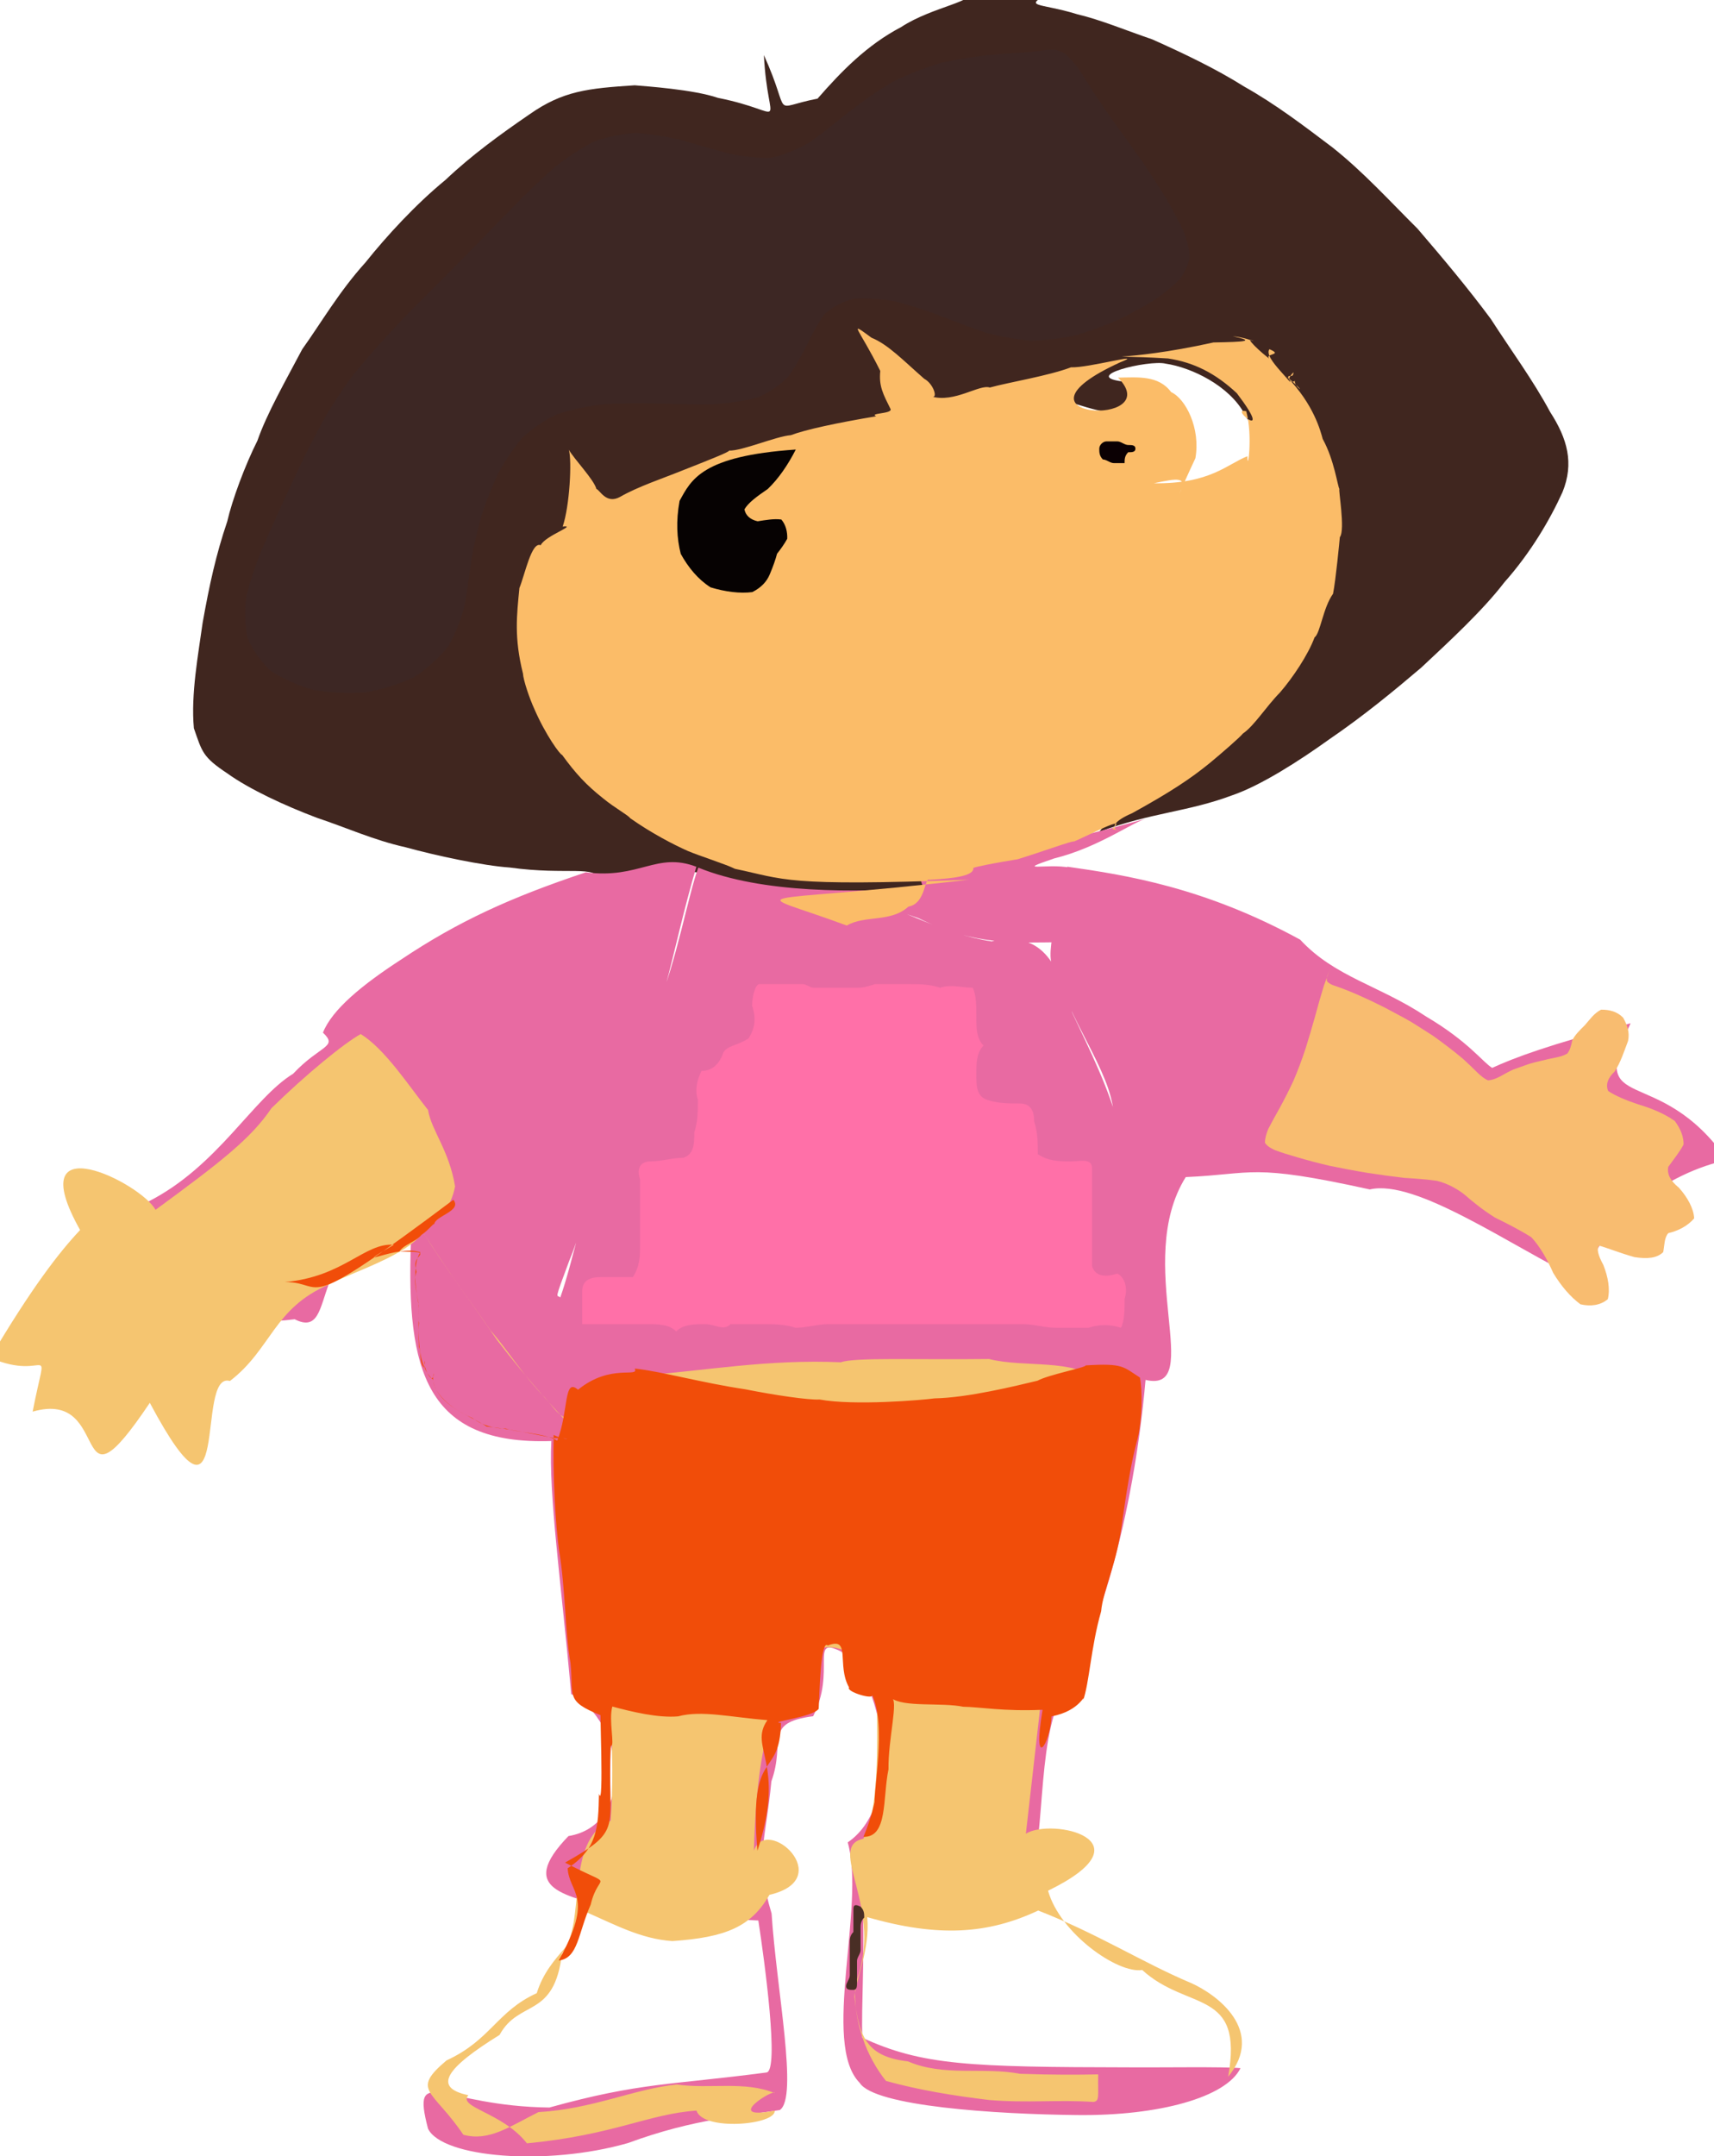 <?xml version="1.0" ?>
<svg xmlns="http://www.w3.org/2000/svg" version="1.1" width="474" height="596">
  <defs/>
  <g>
    <path d="M 268.456 -2.82 C 269.632 -2.1 269.644 -2.488 270.516 -2.63 C 270.83 -3.255 270.511 -3.81 270.576 -4.032 C 271.65 -4.32 271.152 -4.58 271.072 -4.791 C 272.472 -4.566 272.665 -4.428 273.311 -4.1 C 275.791 -2.504 278.706 -2.763 291.178 -2.353 C 282.093 2.242 287.143 0.599 297.958 3.955 C 304.297 5.441 311.502 8.448 318.623 10.87 C 327.149 14.671 336.279 19.008 344.073 23.928 C 352.729 28.785 360.507 34.717 368.442 40.709 C 377.033 47.514 384.395 55.645 392.029 63.225 C 399.202 71.575 406.004 79.703 412.273 88.151 C 417.931 96.935 423.964 105.077 428.678 113.859 C 433.464 121.273 435.363 128.03 432.1 136.027 C 428.74 143.471 423.352 152.721 416.007 160.973 C 410.005 168.81 400.568 177.486 393.034 184.532 C 385.462 190.966 377.239 197.767 367.502 204.417 C 359.411 210.227 348.684 217.124 340.772 219.813 C 328.424 224.442 318.386 224.563 303.999 229.911 C 311.021 220.382 319.49 216.939 325.565 210.307 C 333.054 202.636 341.142 194.273 348.776 185.865 C 355.28 177.312 360.516 169.556 364.101 161.544 C 366.816 153.199 368.009 146.695 367.23 141.108 C 365.341 135.141 362.457 129.671 358.107 125.627 C 354.151 119.944 346.056 119.238 344.203 114.475 C 340.019 106.659 329.563 101.574 322.351 100.514 C 317.698 99.372 297.774 104.17 311.287 105.531 C 316.6 122.921 293.972 107.942 282.352 108.19 C 275.3 109.539 268.329 109.752 262.638 110.934 C 257.164 112.075 251.901 112.598 250.527 114.682 C 243.066 117.076 237.439 117.285 232.459 118.954 C 227.216 121.04 221.622 123.333 215.716 125.686 C 209.595 127.878 203.437 130.118 196.98 132.516 C 189.754 134.761 182.215 136.52 175.245 138.402 C 169.16 140.404 163.146 142.228 158.298 149.285 C 155.074 151.736 147.989 152.697 147.333 156.995 C 144.503 163.227 144.196 169.961 145.677 177.013 C 148.554 184.598 152.906 192.148 158.684 200.178 C 165.606 208.042 173.348 215.268 181.5 221.659 C 189.75 227.233 197.536 232.014 204.327 235.992 C 210.282 238.544 215.181 235.04 260.078 244.065 C 215.362 260.431 207.66 245.008 194.618 241.394 C 180.064 239.28 177.178 240.248 166.023 243.367 C 164.603 238.91 157.198 242.026 140.917 239.775 C 133.631 239.286 120.526 236.496 112.107 234.168 C 103.479 232.262 95.562 228.664 87.665 226.048 C 78.747 222.687 68.936 218.135 62.864 213.763 C 56.01 209.218 55.903 207.839 53.615 201.282 C 52.743 191.928 54.849 180.747 56.044 172.099 C 57.914 161.633 59.71 153.369 62.839 144.145 C 64.197 138.194 67.745 128.643 71.195 121.78 C 73.798 114.268 79.1 105.036 83.585 96.525 C 88.784 89.28 93.729 80.652 101.057 72.555 C 106.883 65.265 114.966 56.467 123.191 49.731 C 130.382 42.917 138.426 37.09 146.36 31.65 C 155.678 25.105 162.551 24.426 175.529 23.577 C 178.708 23.855 191.772 24.729 198.538 27.047 C 218.641 31.054 212.364 36.791 211.25 15.224 C 219.214 32.771 212.636 29.855 226.088 27.266 C 232.711 19.676 239.794 12.41 249.228 7.47 C 257.961 1.738 270.703 0.383 268.456 -2.82" stroke-width="0.0" fill="rgb(64, 38, 31)" opacity="1" stroke="rgb(132, 70, 107)" stroke-opacity="0.702" stroke-linecap="round" stroke-linejoin="round"/>
    <path d="M 317.38 226.138 C 313.545 226.952 303.993 234.202 291.519 237.274 C 280.054 241.17 289.471 238.572 295.889 239.811 C 292.927 246.196 291.109 260.549 293.634 260.423 C 281.364 260.499 269.828 261.574 253.995 253.777 C 244.388 250.512 236.237 247.531 230.494 249.054 C 229.268 250.672 232.339 250.927 239.586 248.666 C 249.256 251.133 260.742 258.177 274.224 260.19 C 289.37 256.961 292.708 267.942 296.494 279.863 C 301.071 289.602 306.975 301.396 309.319 311.395 C 305.535 309.657 310.012 309.502 308.075 310.039 C 308.379 297.849 297.303 285.266 291.406 267.317 C 288.324 264.132 294.149 247.247 295.153 239.55 C 311.529 241.883 333.088 245.274 359.553 259.715 C 369.132 270.061 381.54 272.395 394.43 280.992 C 406.151 287.917 410.054 293.608 412.659 295.161 C 418.693 292.389 428.34 288.725 450.941 282.83 C 438.506 308.998 458.432 293.065 477.636 320.637 C 461.835 323.866 442.342 337.136 437.937 354.203 C 417.185 344.01 391.521 325.803 378.818 328.76 C 345.617 321.455 347.012 324.509 327.913 325.344 C 313.215 348.809 333.592 385.331 316.799 381.403 C 313.352 420.078 303.489 452.79 292.613 470.75 C 286.216 486.342 289.619 514.878 282.489 524.811 C 268.416 527.587 253.595 528.408 238.644 529.171 C 239.086 540.722 238.178 554.936 238.463 563.22 C 254.999 570.855 268.098 571.34 312.421 571.411 C 321.543 571.48 338.058 571.19 343.055 571.629 C 339.121 579.676 320.533 584.851 297.962 584.593 C 275.273 584.375 241.821 582.163 237.757 575.709 C 227.034 564.918 239.476 526.798 234.434 509.232 C 250.743 498.104 243.678 462.303 232.32 456.341 C 223.885 452.219 231.256 461.921 224.868 474.36 C 210.957 476.195 217.356 481.248 213.32 492.356 C 211.819 508.544 208.643 513.261 213.38 528.89 C 214.732 549.882 220.832 579.841 215.64 583.212 C 205.462 584.84 192.283 585.469 173.674 592.331 C 151.192 598.787 122.262 596.388 118.368 588.368 C 113.601 570.166 122.249 582.177 151.925 582.514 C 177.093 575.539 185.345 576.334 211.973 572.829 C 215.558 572.392 211.427 541.963 209.715 530.821 C 195.289 530.006 180.994 531.437 170.586 528.059 C 157.012 523.706 142.531 522.673 157.205 507.488 C 175.925 504.36 172.633 475.808 157.974 468.231 C 155.212 437.603 151.675 413.035 152.466 398.301 C 117.735 399.443 112.414 378.845 113.632 343.409 C 82.977 338.832 94.571 371.333 81.491 364.637 C 54.332 368.133 43.53 355.15 40.853 332.196 C 60.238 322.424 69.91 303.584 81.059 296.787 C 88.554 288.808 93.618 289.492 89.309 285.421 C 91.819 279.05 100.161 272.193 110.96 265.195 C 126.679 254.684 141.104 248.088 162.004 241.105 C 176.877 243.03 181.522 235.38 192.576 239.57 C 185.531 263.395 182.849 285.658 173.136 299.404 C 165.3 314.901 163.763 333.248 157.467 348.352 C 153.024 360.252 154.044 357.645 154.937 358.627 C 158.18 349.57 162.101 331.319 166.71 315.09 C 168.84 303.003 177.917 293.145 181.715 278.57 C 187.066 265.8 190.286 247.501 193.113 239.803 C 210.778 247.01 236.904 246.725 255.392 245.367 C 250.99 235.81 262.722 241.711 317.38 226.138" stroke-width="0.0" fill="rgb(232, 106, 162)" opacity="0.999" stroke="rgb(201, 16, 132)" stroke-opacity="0.479" stroke-linecap="round" stroke-linejoin="round"/>
    <path d="M 335.571 94.654 C 344.531 94.49 347.244 94.3 340.914 92.936 C 344.222 93.267 346.35 94.213 346.74 94.308 C 343.586 92.613 348.698 97.538 351.773 99.688 C 348.259 97.495 355.518 98.41 351.052 96.514 C 349.215 99.091 358.51 106.029 358.589 108.688 C 353.881 101.01 357.794 105.691 357.688 102.896 C 354.713 106.005 358.342 105.657 358.156 105.123 C 357.413 106.779 362.847 110.022 355.81 104.087 C 363.381 111.829 365.202 119.223 365.789 121.325 C 369.022 127.191 369.891 134.391 370.429 135.216 C 370 134.841 372.103 146.484 370.528 148.477 C 370.472 149.164 369.401 160.365 368.65 164.11 C 365.855 168.01 365.144 175.019 363.535 176.178 C 361.767 180.959 357.519 187.314 353.982 191.397 C 350.035 195.417 346.839 200.635 343.721 202.75 C 342.966 203.731 337.869 208.167 334.677 210.802 C 329.236 215.257 323.628 218.952 313.114 224.75 C 302.222 229.484 313.777 230.574 307.578 229.107 C 312.557 224.766 300.234 231.308 296.985 232.601 C 296.91 232.209 287.991 235.491 281.453 237.482 C 283.615 237.166 272.241 238.91 269.187 239.871 C 269.387 241.92 264.812 242.757 257.045 243.172 C 255.619 242.278 256.075 249.767 251.214 250.585 C 246.357 255.042 239.135 252.878 234.177 255.819 C 205.643 245.226 205.745 250.411 267.898 243.152 C 216.452 245.064 217.093 243.013 203.254 240.141 C 200.793 238.898 193.542 236.611 190.172 235.191 C 186.214 233.417 180.187 230.315 174.252 226.128 C 173.846 225.393 169.974 223.293 166.781 220.658 C 162.09 216.944 159.192 213.807 155.442 208.641 C 154.969 208.719 150.852 203.096 147.77 195.956 C 146.422 193.029 144.725 188.005 144.62 186.153 C 142.138 176.207 142.91 170.068 143.638 162.535 C 145.162 158.83 147.006 149.558 149.53 150.704 C 150.734 148.054 159.858 145.073 155.608 145.535 C 157.536 139.931 158.198 127.333 157.32 124.334 C 158.839 126.969 164.297 132.615 164.939 135.17 C 165.824 135.283 167.591 139.516 171.494 137.328 C 176.372 134.516 183.405 132.188 188.434 130.147 C 195.046 127.535 202.13 124.787 201.593 124.538 C 205.125 124.711 214.643 120.574 218.703 120.283 C 222.719 118.759 231.398 116.88 242.311 115.057 C 240.149 114.156 246.663 114.412 246.303 113.108 C 244.213 108.89 243.013 106.771 243.437 102.527 C 237.485 90.565 234.224 88.381 241 93.339 C 245.596 95.21 249.719 99.557 255.582 104.69 C 258.176 106.033 259.567 110.482 257.554 109.568 C 263.881 111.476 270.896 106.118 273.728 107.115 C 278.878 105.68 290.002 103.883 296.183 101.523 C 300.797 101.78 317.466 97.131 309.716 100.178 C 275.396 115.867 322.809 118.233 309.188 104.375 C 314.661 104.298 320.374 103.663 323.875 108.379 C 327.878 110.196 332.062 118.373 330.58 126.66 C 330.048 127.843 328.528 130.934 326.182 136.426 C 328.619 131.564 325.68 132.214 319.078 133.571 C 334.683 133.818 339.495 128.196 344.976 126.099 C 344.964 131.161 346.519 120.355 344.643 113.672 C 339.504 112.345 352.901 122.968 342.047 108.69 C 336.223 103.244 330.223 100.161 323.021 99.079 C 300.538 97.731 309.923 100.345 335.571 94.654" stroke-width="0.0" fill="rgb(251, 188, 104)" opacity="1.0" stroke="rgb(158, 41, 67)" stroke-opacity="0.177" stroke-linecap="round" stroke-linejoin="round"/>
    <path d="M 99.758 285.807 C 106.559 290.044 112.989 300.047 118.362 306.786 C 119.362 312.612 124.185 317.848 125.85 327.932 C 123.749 338.618 115.173 339.065 117.613 341.547 C 124.996 353.069 130.474 360.179 135.609 367.656 C 140.805 373.671 144.742 380.255 150.599 386.193 C 154.318 390.387 155.245 393.127 160.611 391.917 C 169.035 388.584 177.394 384.509 178.74 380.084 C 194.926 378.857 212.497 375.645 232.551 376.533 C 236.304 375.119 253.375 375.876 273.518 375.626 C 283.308 378.125 297.061 375.405 303.581 381.589 C 291.755 394.925 293.923 403.924 294.351 414.635 C 293.682 426.864 292.178 439.817 290.082 452.734 C 288.299 465.173 286.985 478.355 283.699 506.831 C 290.801 502.356 318.625 508.552 289.835 522.588 C 293.148 534.393 309.12 545.573 315.872 544.499 C 328.528 556.04 344.015 549.507 339.641 574.011 C 350.087 561.265 336.521 551.243 329.3 548.065 C 316.011 542.482 303.358 534.353 287.105 528.07 C 273.194 534.601 259.472 535.533 239.837 529.894 C 240.639 538.986 236.674 546.892 236.292 551.917 C 237.546 563.479 240.001 568.464 251.097 569.766 C 261.07 574.048 271.947 571.254 282.062 573.193 C 291.286 573.514 298.136 573.458 303.706 573.357 C 303.562 579.403 304.183 580.621 302.426 580.974 C 292.801 580.315 284.046 581.309 273.621 580.442 C 263.874 579.286 254.085 577.693 245.003 575.16 C 239.729 568.564 235.896 558.935 236.493 548.397 C 245.044 527.659 228.117 510.486 238.745 508.229 C 244.171 498.155 242.01 474.775 242.683 463.646 C 237.808 458.184 231.184 452.176 223.096 457.148 C 214.486 468.815 209.456 478.656 208.488 511.544 C 211.906 501.437 231.721 519.337 212.79 523.728 C 207.75 532.515 200.772 535.497 185.936 536.508 C 177.267 535.935 170.19 532.02 161.481 528.225 C 161.324 536.468 151.94 539.65 148.433 550.91 C 137.424 555.896 135.742 563.859 123.488 569.489 C 113.46 577.981 119.676 577.487 128.137 590.041 C 135.239 591.951 140.82 587.823 148.906 583.781 C 163.876 582.95 175.58 577.283 187.167 576.161 C 196.466 577.463 205.958 575.094 214.255 578.536 C 214.329 577.055 199.418 586.251 214.239 583.37 C 214.645 587.322 194.437 589.121 192.61 583.365 C 179.364 584.261 169.741 590.115 145.719 592.418 C 139.031 583.848 126.444 582.503 129.526 579.108 C 119.46 576.991 123.442 571.571 138.155 562.447 C 143.56 552.531 153.293 558.094 155.422 539.893 C 162.372 531.335 155.902 508.876 168.867 503.241 C 170.294 483.399 168.035 467.138 167.274 451.92 C 166.117 436.764 162.811 421.968 166.974 403.588 C 155.721 392.307 146.024 381.57 137.408 370.322 C 130.223 359.764 123.387 350.864 117.023 340.637 C 112.303 347.12 97.493 351.564 90.96 355.043 C 75.629 361.566 75.072 372.903 63.586 381.706 C 53.76 378.751 64.4 430.81 41.429 387.737 C 18.72 421.553 31.704 383.65 9.027 390.173 C 13.205 368.705 13.682 382.372 -2.698 375.286 C 8.661 356.09 16.307 346.161 22.152 339.981 C 5.385 310.134 39.091 327.036 43.007 334.399 C 61.543 320.822 69.457 314.579 75.063 306.313 C 84.628 296.935 95.171 288.343 99.758 285.807" stroke-width="0.0" fill="rgb(245, 197, 112)" opacity="1.0" stroke="rgb(115, 224, 22)" stroke-opacity="0.636" stroke-linecap="round" stroke-linejoin="round"/>
    <path d="M 173.905 386.108 C 174.914 382.863 175.88 382.77 176.923 383.006 C 177.871 383.227 178.781 383.302 179.724 383.344 C 180.626 383.679 181.559 383.882 182.52 384.046 C 183.495 384.224 184.466 384.383 185.432 384.543 C 186.382 384.734 187.308 384.923 188.188 385.114 C 188.996 385.328 189.732 385.555 190.385 385.76 C 190.912 386.125 191.336 386.482 191.662 386.878 C 191.853 387.36 191.956 387.904 191.938 388.52 C 191.835 389.205 191.684 389.96 191.502 390.784 C 191.272 391.65 191.021 392.561 190.793 393.497 C 190.596 394.432 190.476 395.359 190.445 396.256 C 190.479 397.104 190.616 397.88 190.872 398.563 C 191.177 399.188 191.611 399.704 192.16 400.101 C 192.796 400.426 193.558 400.643 194.451 400.745 C 195.468 400.796 196.635 400.798 197.956 400.725 C 199.454 400.682 201.134 400.61 203.01 400.528 C 205.09 400.448 207.38 400.341 209.884 400.29 C 212.592 400.349 215.493 400.375 218.567 400.425 C 221.803 400.479 225.179 400.482 228.673 400.306 C 232.265 400.297 235.937 400.217 239.655 400 C 243.459 399.7 247.289 399.605 251.145 399.204 C 255.036 399.062 258.937 398.779 262.84 398.451 C 266.741 398.247 270.617 398.07 274.442 397.941 C 278.193 398.038 281.825 398.318 285.312 398.747 C 288.557 399.526 291.553 400.492 294.489 401.644 C 296.63 403.181 298.558 404.858 300.155 406.775 C 301.211 408.964 301.902 411.221 302.318 413.629 C 302.093 416.151 301.682 418.752 301.092 421.412 C 300.135 424.09 299.151 426.853 297.968 429.665 C 296.566 432.451 295.131 435.374 293.701 438.209 C 292.28 441.043 290.407 443.894 288.652 446.622 C 286.776 449.221 284.916 451.636 283.072 453.927 C 281.024 455.833 278.93 457.408 276.893 458.819 C 274.615 459.419 272.41 459.761 270.182 459.858 C 267.972 458.993 265.767 457.919 263.606 456.434 C 261.576 454.462 259.545 452.271 257.541 449.918 C 255.648 447.039 253.759 444.316 251.777 441.663 C 250.043 439.06 248.249 436.648 246.458 434.51 C 244.692 432.701 242.923 431.272 241.168 430.239 C 239.507 429.552 237.86 429.259 236.286 429.516 C 234.768 429.602 233.312 430.179 231.944 431.268 C 230.576 432.118 229.264 433.4 228 434.887 C 226.69 436.507 225.363 438.277 223.977 440.216 C 222.39 442.053 220.733 444.053 218.964 446.158 C 216.977 448.183 214.85 450.223 212.568 452.239 C 210.1 454.215 207.522 455.83 204.909 457.46 C 202.073 458.757 199.227 459.83 196.372 460.729 C 193.518 461.229 190.721 461.522 187.999 461.578 C 185.385 461.348 182.935 460.954 180.641 460.394 C 178.534 459.621 176.641 458.802 174.94 457.911 C 173.449 456.925 172.151 455.872 171.004 454.764 C 170.002 453.551 169.11 452.25 168.248 450.8 C 167.469 449.163 166.676 447.394 165.658 445.437 C 165.057 443.185 164.332 440.742 163.392 438.1 C 162.784 435.116 162.057 431.977 161.376 428.632 C 160.919 425.094 160.433 421.46 159.969 417.766 C 159.904 414.023 159.895 410.261 159.845 406.472 C 160.367 402.7 160.736 398.918 161.284 395.201 C 162.262 391.637 162.954 388.078 163.688 385.269 C 164.554 384.001 165.461 384.371 173.905 386.108" stroke-width="0.0" fill="rgb(252, 76, 1)" opacity="1.0" stroke="rgb(231, 48, 19)" stroke-opacity="0.134" stroke-linecap="round" stroke-linejoin="round"/>
    <path d="M 125.373 331.618 C 127.922 334.778 120.051 336.099 120.099 338.475 C 120.258 337.606 118.477 340.067 116.578 341.301 C 115.037 343.247 111.658 343.948 110.482 345.883 C 114.96 346.109 117.004 345.801 115.968 347.129 C 114.505 348.714 114.73 349.886 115.183 351.54 C 114.402 353.688 114.953 356.093 115.496 358.991 C 116.227 361.612 115.504 364.396 115.899 365.649 C 115.604 368.571 115.82 371.086 115.836 372.269 C 116.55 373.817 115.881 377.363 117.538 378.123 C 117.163 375.829 117.666 378.036 117.395 376.067 C 116.953 377.768 119.686 383.544 119.979 379.523 C 118.615 383.618 123.354 388.785 130.6 391.93 C 134.07 394.571 138.469 394.964 139.858 394.844 C 142.741 395.917 150.852 396.116 154.105 398.209 C 157.315 390.027 155.829 380.608 159.849 384.12 C 168.877 376.748 176.831 380.974 175.537 378.257 C 183.04 379.085 193.822 382.16 206.125 384.003 C 214.118 385.598 223.683 387.012 226.65 386.819 C 236.22 388.591 255.258 386.962 258.432 386.509 C 267.785 386.326 280.931 383.042 286.899 381.632 C 290.016 379.932 300.406 377.966 300.229 377.393 C 310.684 376.749 310.544 377.762 315.23 380.743 C 315.944 384.032 315.941 392.169 314.565 397.73 C 312.634 404.918 311.61 412.03 310.447 419.84 C 309.062 431.901 305.05 439.301 304.511 445.38 C 301.637 455.421 301.27 465.213 299.483 470.134 C 300.129 467.454 299.075 472.882 290.79 474.395 C 290.462 481.996 285.374 489.985 288.319 472.577 C 277.661 473.077 270.861 471.791 266.379 471.741 C 260.356 470.491 249.801 471.98 246.45 469.308 C 248.641 469.461 245.57 480.704 245.709 489.018 C 244.054 497.016 245.577 507.897 238.779 507.693 C 243.093 497.724 243.124 487.577 241.92 499.987 C 241.272 494.779 245.35 477.357 241.114 468.28 C 242.282 470.117 233.849 467.619 234.805 466.401 C 231.283 460.261 235.482 452.197 228.912 454.821 C 226.956 452.948 226.61 468.085 226.407 472.311 C 224.726 474.699 212.013 475.988 215.98 476.219 C 215.629 492.247 206.995 482.349 209.463 511.548 C 217.54 487.02 206.848 483.146 212.223 475.448 C 201.859 474.613 194.005 472.655 187.511 474.4 C 182.002 474.884 174.722 473.14 169.339 471.68 C 168.261 475.434 170.138 482.866 168.926 482.528 C 167.793 505.604 172.991 505.439 156.262 514.817 C 170.63 522.374 165.581 516.882 163.361 526.418 C 159.784 534.496 159.945 541.229 154.505 541.888 C 164.509 523.937 157.372 523.369 156.982 516.383 C 165.197 510.995 165.469 505.205 165.642 495.786 C 167.088 500.964 165.742 468.963 166.13 474.1 C 156.199 470.108 158.713 468.924 157.758 459.586 C 156.266 451.54 156.385 439.169 154.641 428.754 C 153.643 421.949 152.813 407.43 153.113 396.605 C 156.31 398.34 159.406 397.446 153.299 397.498 C 146.06 396.101 141.768 395.092 134.574 394.294 C 130.094 391.225 120.959 388.664 119.712 381.312 C 115.395 377.421 115.657 369.754 115.853 360.868 C 114.558 355.304 114.323 348.65 116.285 346.132 C 109.703 343.769 95.725 351.849 108.945 344.041 C 100.797 343.431 95.085 352.919 78.765 354.357 C 90.744 354.307 81.586 364.461 125.373 331.618" stroke-width="0.0" fill="rgb(241, 77, 9)" opacity="0.999" stroke="rgb(114, 53, 169)" stroke-opacity="0.273" stroke-linecap="round" stroke-linejoin="round"/>
    <path d="M 288.715 13.875 C 289.652 13.751 290.596 13.672 291.55 13.704 C 292.516 13.887 293.512 14.258 294.539 14.872 C 295.608 15.775 296.739 17.001 297.948 18.57 C 299.256 20.491 300.699 22.744 302.31 25.298 C 304.124 28.112 306.174 31.125 308.451 34.293 C 310.865 37.603 313.353 41.034 315.834 44.545 C 318.222 48.09 320.49 51.6 322.586 55.005 C 324.454 58.251 326.057 61.279 327.374 64.067 C 328.345 66.611 328.904 68.957 329.001 71.151 C 328.601 73.225 327.701 75.209 326.31 77.146 C 324.44 79.038 322.14 80.916 319.451 82.798 C 316.404 84.668 313.067 86.506 309.489 88.278 C 305.713 89.921 301.782 91.382 297.743 92.618 C 293.637 93.527 289.483 94.059 285.301 94.175 C 281.104 93.835 276.898 93.09 272.683 91.983 C 268.467 90.555 264.243 88.937 260.007 87.265 C 255.771 85.677 251.557 84.309 247.41 83.274 C 243.405 82.599 239.615 82.339 236.117 82.58 C 232.985 83.382 230.275 84.792 228.013 86.84 C 226.149 89.443 224.544 92.406 223.049 95.536 C 221.514 98.644 219.822 101.591 217.869 104.254 C 215.558 106.544 212.825 108.4 209.631 109.818 C 205.966 110.811 201.872 111.422 197.404 111.727 C 192.624 111.791 187.614 111.703 182.467 111.558 C 177.282 111.445 172.164 111.467 167.21 111.708 C 162.502 112.247 158.107 113.157 154.078 114.476 C 150.447 116.235 147.229 118.43 144.415 121.026 C 141.941 123.976 139.766 127.222 137.844 130.712 C 136.12 134.384 134.597 138.213 133.264 142.174 C 132.101 146.237 131.136 150.391 130.373 154.616 C 129.793 158.876 129.233 163.117 128.512 167.284 C 127.46 171.309 125.958 175.141 123.919 178.698 C 121.331 181.926 118.194 184.77 114.545 187.165 C 110.417 189.084 105.919 190.484 101.164 191.357 C 96.274 191.68 91.406 191.458 86.704 190.708 C 82.307 189.438 78.333 187.669 74.883 185.44 C 72.074 182.772 69.924 179.721 68.459 176.344 C 67.704 172.696 67.619 168.832 68.133 164.788 C 69.173 160.633 70.604 156.39 72.312 152.085 C 74.206 147.749 76.178 143.395 78.162 139.027 C 80.162 134.707 82.161 130.442 84.156 126.267 C 86.177 122.213 88.243 118.3 90.343 114.54 C 92.532 110.948 94.811 107.531 97.193 104.281 C 99.675 101.162 102.258 98.129 104.925 95.147 C 107.643 92.157 110.444 89.145 113.362 86.108 C 116.411 83.038 119.574 79.89 122.827 76.644 C 126.166 73.307 129.56 69.866 132.994 66.349 C 136.452 62.792 139.906 59.234 143.346 55.727 C 146.756 52.306 150.159 49.06 153.584 46.067 C 157.044 43.369 160.564 41.038 164.184 39.155 C 167.931 37.817 171.814 37.024 175.829 36.767 C 179.953 37.032 184.159 37.714 188.414 38.714 C 192.681 39.924 196.933 41.186 201.137 42.336 C 205.265 43.239 209.288 43.729 213.187 43.619 C 216.94 42.797 220.564 41.299 224.094 39.215 C 227.594 36.688 231.124 33.882 234.744 30.948 C 238.51 28.035 242.458 25.27 246.613 22.747 C 250.986 20.571 255.559 18.775 260.312 17.347 C 265.222 16.283 270.25 15.535 275.358 15.035 C 280.507 14.694 285.668 14.413 288.715 13.875" stroke-width="0.0" fill="rgb(61, 39, 36)" opacity="0.998" stroke="rgb(18, 101, 131)" stroke-opacity="0.366" stroke-linecap="round" stroke-linejoin="round"/>
    <path d="M 367.664 268.255 C 367.444 268.78 367.228 269.307 367.029 269.822 C 366.889 270.319 366.856 270.786 366.977 271.217 C 367.288 271.594 367.779 271.923 368.45 272.229 C 369.295 272.541 370.291 272.883 371.394 273.278 C 372.581 273.737 373.824 274.246 375.124 274.8 C 376.445 275.38 377.77 275.979 379.073 276.587 C 380.33 277.198 381.522 277.774 382.637 278.337 C 383.678 278.864 384.655 279.399 385.562 279.888 C 386.433 280.348 387.254 280.777 388.046 281.203 C 388.819 281.632 389.599 282.079 390.383 282.531 C 391.194 283.036 392.056 283.582 392.992 284.177 C 394.023 284.84 395.16 285.546 396.342 286.32 C 397.602 287.21 398.949 288.207 400.333 289.264 C 401.777 290.352 403.227 291.512 404.637 292.707 C 405.986 293.929 407.258 295.144 408.458 296.35 C 409.523 297.391 410.503 298.194 411.514 298.601 C 412.596 298.541 413.696 298.132 414.773 297.563 C 415.894 296.943 417.146 296.245 418.486 295.615 C 419.805 295.145 421.084 294.689 422.362 294.244 C 423.651 293.777 424.948 293.499 426.229 293.194 C 427.484 292.871 428.727 292.592 429.995 292.351 C 431.28 292.115 432.469 291.773 433.42 291.207 C 434.097 290.375 434.483 289.156 434.815 287.544 C 435.532 286.068 436.765 284.852 438.322 283.32 C 439.679 281.754 440.875 280.021 442.775 279.071 C 445.175 279.051 447.256 279.631 448.876 281.282 C 450.046 283.402 450.732 285.311 450.23 287.73 C 449.105 290.684 448.19 293.627 446.526 296.172 C 444.585 297.963 443.983 299.875 444.746 301.564 C 446.755 302.882 449.622 304.108 453.065 305.255 C 456.834 306.367 460.374 307.858 463.16 309.844 C 464.854 312.115 465.638 314.324 465.582 316.359 C 464.519 318.344 462.875 320.422 461.347 322.526 C 460.949 324.626 462.068 326.463 464.286 328.277 C 466.658 330.899 468.393 334.052 468.514 336.755 C 466.719 338.869 464.033 340.235 461.36 340.836 C 460.224 342.126 460.327 344.142 459.958 346.072 C 458.257 347.761 455.617 348.013 452.023 347.47 C 447.984 346.34 444.478 344.913 442.306 344.313 C 441.406 344.997 441.978 347.046 443.393 349.613 C 444.709 352.925 445.324 356.365 444.629 359.094 C 442.612 360.795 439.866 361.163 437.074 360.506 C 434.334 358.506 431.737 355.477 429.538 351.838 C 427.83 347.995 425.975 344.68 423.499 341.981 C 420.317 339.968 416.873 338.235 413.413 336.521 C 410.232 334.535 407.43 332.318 404.965 330.147 C 402.596 328.318 400.093 327.077 397.414 326.386 C 394.595 325.97 391.594 325.766 388.386 325.565 C 385.034 325.178 381.58 324.712 378.104 324.17 C 374.655 323.598 371.206 322.929 367.762 322.239 C 364.472 321.473 361.533 320.683 358.872 319.903 C 356.399 319.193 354.273 318.532 352.553 317.888 C 351.194 317.266 350.251 316.614 349.804 315.808 C 349.82 314.775 350.124 313.51 350.728 312.045 C 351.605 310.352 352.665 308.425 353.867 306.292 C 355.154 303.941 356.453 301.394 357.711 298.701 C 358.913 295.896 359.986 293.006 360.974 290.062 C 361.907 287.092 362.79 284.098 363.63 281.108 C 364.444 278.105 365.261 275.192 366.145 272.35 C 367.165 269.527 368.274 266.721 367.664 268.255" stroke-width="0.0" fill="rgb(248, 188, 112)" opacity="1.0" stroke="rgb(52, 74, 141)" stroke-opacity="0.452" stroke-linecap="round" stroke-linejoin="round"/>
    <path d="M 220.072 124.254 C 217.86 128.562 215.323 132.278 212.329 135.15 C 209.268 137.232 206.914 138.983 205.868 140.786 C 206.198 142.521 207.585 143.669 209.528 144.08 C 211.669 143.755 214.066 143.306 216.082 143.599 C 217.328 145.054 217.788 147.051 217.704 148.92 C 216.922 150.358 215.906 151.763 214.891 153.051 C 214.486 154.595 213.831 156.485 212.891 158.708 C 212.069 160.731 210.525 162.409 208.046 163.653 C 204.722 164.084 200.643 163.601 196.497 162.339 C 193.064 160.158 190.355 156.882 188.26 153.09 C 187.184 148.82 186.898 144.104 187.934 138.441 C 191.151 132.606 194.051 126.022 220.072 124.254" stroke-width="0.0" fill="rgb(6, 2, 2)" opacity="0.998" stroke="rgb(164, 234, 181)" stroke-opacity="0.99" stroke-linecap="round" stroke-linejoin="round"/>
    <path d="M 210.0 272.0 C 211.0 272.0 212.0 272.0 213.0 272.0 C 214.0 272.0 215.0 272.0 216.0 272.0 C 217.0 272.0 218.0 272.0 219.0 272.0 C 220.0 272.0 221.0 272.0 222.0 272.0 C 223.0 272.0 224.0 273.0 225.0 273.0 C 226.0 273.0 227.0 273.0 228.0 273.0 C 229.0 273.0 230.0 273.0 231.0 273.0 C 232.0 273.0 233.0 273.0 234.0 273.0 C 235.0 273.0 236.0 273.0 237.0 273.0 C 238.0 273.0 239.0 273.0 242.0 272.0 C 245.0 272.0 248.0 272.0 251.0 272.0 C 254.0 272.0 257.0 272.0 260.0 273.0 C 263.0 272.0 266.0 273.0 269.0 273.0 C 270.0 275.0 270.0 278.0 270.0 281.0 C 270.0 284.0 270.0 287.0 272.0 289.0 C 270.0 291.0 270.0 294.0 270.0 297.0 C 270.0 300.0 270.0 303.0 273.0 304.0 C 276.0 305.0 279.0 305.0 282.0 305.0 C 285.0 305.0 286.0 307.0 286.0 310.0 C 287.0 313.0 287.0 316.0 287.0 319.0 C 290.0 321.0 293.0 321.0 296.0 321.0 C 299.0 321.0 302.0 320.0 302.0 323.0 C 302.0 326.0 302.0 329.0 302.0 332.0 C 302.0 335.0 302.0 338.0 302.0 341.0 C 302.0 344.0 302.0 347.0 302.0 350.0 C 303.0 353.0 306.0 353.0 309.0 352.0 C 311.0 353.0 312.0 356.0 311.0 359.0 C 311.0 362.0 311.0 365.0 310.0 367.0 C 307.0 366.0 304.0 366.0 301.0 367.0 C 298.0 367.0 295.0 367.0 292.0 367.0 C 289.0 367.0 286.0 366.0 283.0 366.0 C 280.0 366.0 277.0 366.0 274.0 366.0 C 271.0 366.0 268.0 366.0 265.0 366.0 C 262.0 366.0 259.0 366.0 256.0 366.0 C 253.0 366.0 250.0 366.0 247.0 366.0 C 244.0 366.0 241.0 366.0 238.0 366.0 C 235.0 366.0 232.0 366.0 229.0 366.0 C 226.0 366.0 223.0 367.0 220.0 367.0 C 217.0 366.0 214.0 366.0 211.0 366.0 C 208.0 366.0 205.0 366.0 202.0 366.0 C 200.0 368.0 198.0 366.0 195.0 366.0 C 192.0 366.0 189.0 366.0 187.0 368.0 C 185.0 366.0 182.0 366.0 179.0 366.0 C 176.0 366.0 173.0 366.0 170.0 366.0 C 167.0 366.0 164.0 366.0 161.0 366.0 C 161.0 363.0 161.0 360.0 161.0 357.0 C 161.0 354.0 163.0 353.0 166.0 353.0 C 169.0 353.0 172.0 353.0 175.0 353.0 C 177.0 350.0 177.0 347.0 177.0 344.0 C 177.0 341.0 177.0 338.0 177.0 335.0 C 177.0 332.0 177.0 329.0 177.0 326.0 C 176.0 323.0 177.0 321.0 180.0 321.0 C 183.0 321.0 186.0 320.0 189.0 320.0 C 192.0 319.0 192.0 316.0 192.0 313.0 C 193.0 310.0 193.0 307.0 193.0 304.0 C 192.0 301.0 193.0 298.0 194.0 296.0 C 197.0 296.0 199.0 294.0 200.0 291.0 C 201.0 289.0 204.0 289.0 207.0 287.0 C 209.0 284.0 209.0 281.0 208.0 278.0 C 208.0 275.0 209.0 272.0 210.0 272.0" stroke-width="0.0" fill="rgb(255, 112, 168)" opacity="1.0" stroke="rgb(181, 46, 131)" stroke-opacity="0.607" stroke-linecap="round" stroke-linejoin="round"/>
    <path d="M 306.0 122.0 C 307.0 122.0 308.0 122.0 309.0 122.0 C 310.0 122.0 311.0 123.0 312.0 123.0 C 313.0 123.0 314.0 123.0 314.0 124.0 C 314.0 125.0 313.0 125.0 312.0 125.0 C 311.0 126.0 311.0 127.0 311.0 128.0 C 310.0 128.0 309.0 128.0 308.0 128.0 C 307.0 128.0 306.0 127.0 305.0 127.0 C 304.0 126.0 304.0 125.0 304.0 124.0 C 304.0 123.0 305.0 122.0 306.0 122.0" stroke-width="0.0" fill="rgb(11, 0, 3)" opacity="1.0" stroke="rgb(34, 4, 168)" stroke-opacity="0.792" stroke-linecap="round" stroke-linejoin="round"/>
    <path d="M 238.0 527.0 C 239.0 528.0 239.0 529.0 239.0 530.0 C 238.0 531.0 238.0 532.0 238.0 533.0 C 238.0 534.0 238.0 535.0 238.0 536.0 C 238.0 537.0 238.0 538.0 238.0 539.0 C 238.0 540.0 237.0 541.0 237.0 542.0 C 237.0 543.0 237.0 544.0 237.0 545.0 C 237.0 546.0 237.0 547.0 237.0 548.0 C 237.0 549.0 237.0 550.0 236.0 550.0 C 235.0 550.0 234.0 550.0 234.0 549.0 C 234.0 548.0 235.0 547.0 235.0 546.0 C 235.0 545.0 235.0 544.0 235.0 543.0 C 235.0 542.0 235.0 541.0 235.0 540.0 C 235.0 539.0 235.0 538.0 235.0 537.0 C 235.0 536.0 235.0 535.0 236.0 534.0 C 236.0 533.0 236.0 532.0 236.0 531.0 C 236.0 530.0 236.0 529.0 236.0 528.0 C 236.0 527.0 236.0 526.0 238.0 527.0" stroke-width="0.0" fill="rgb(73, 46, 37)" opacity="1.0" stroke="rgb(178, 118, 11)" stroke-opacity="0.787" stroke-linecap="round" stroke-linejoin="round"/>
  </g>
</svg>

